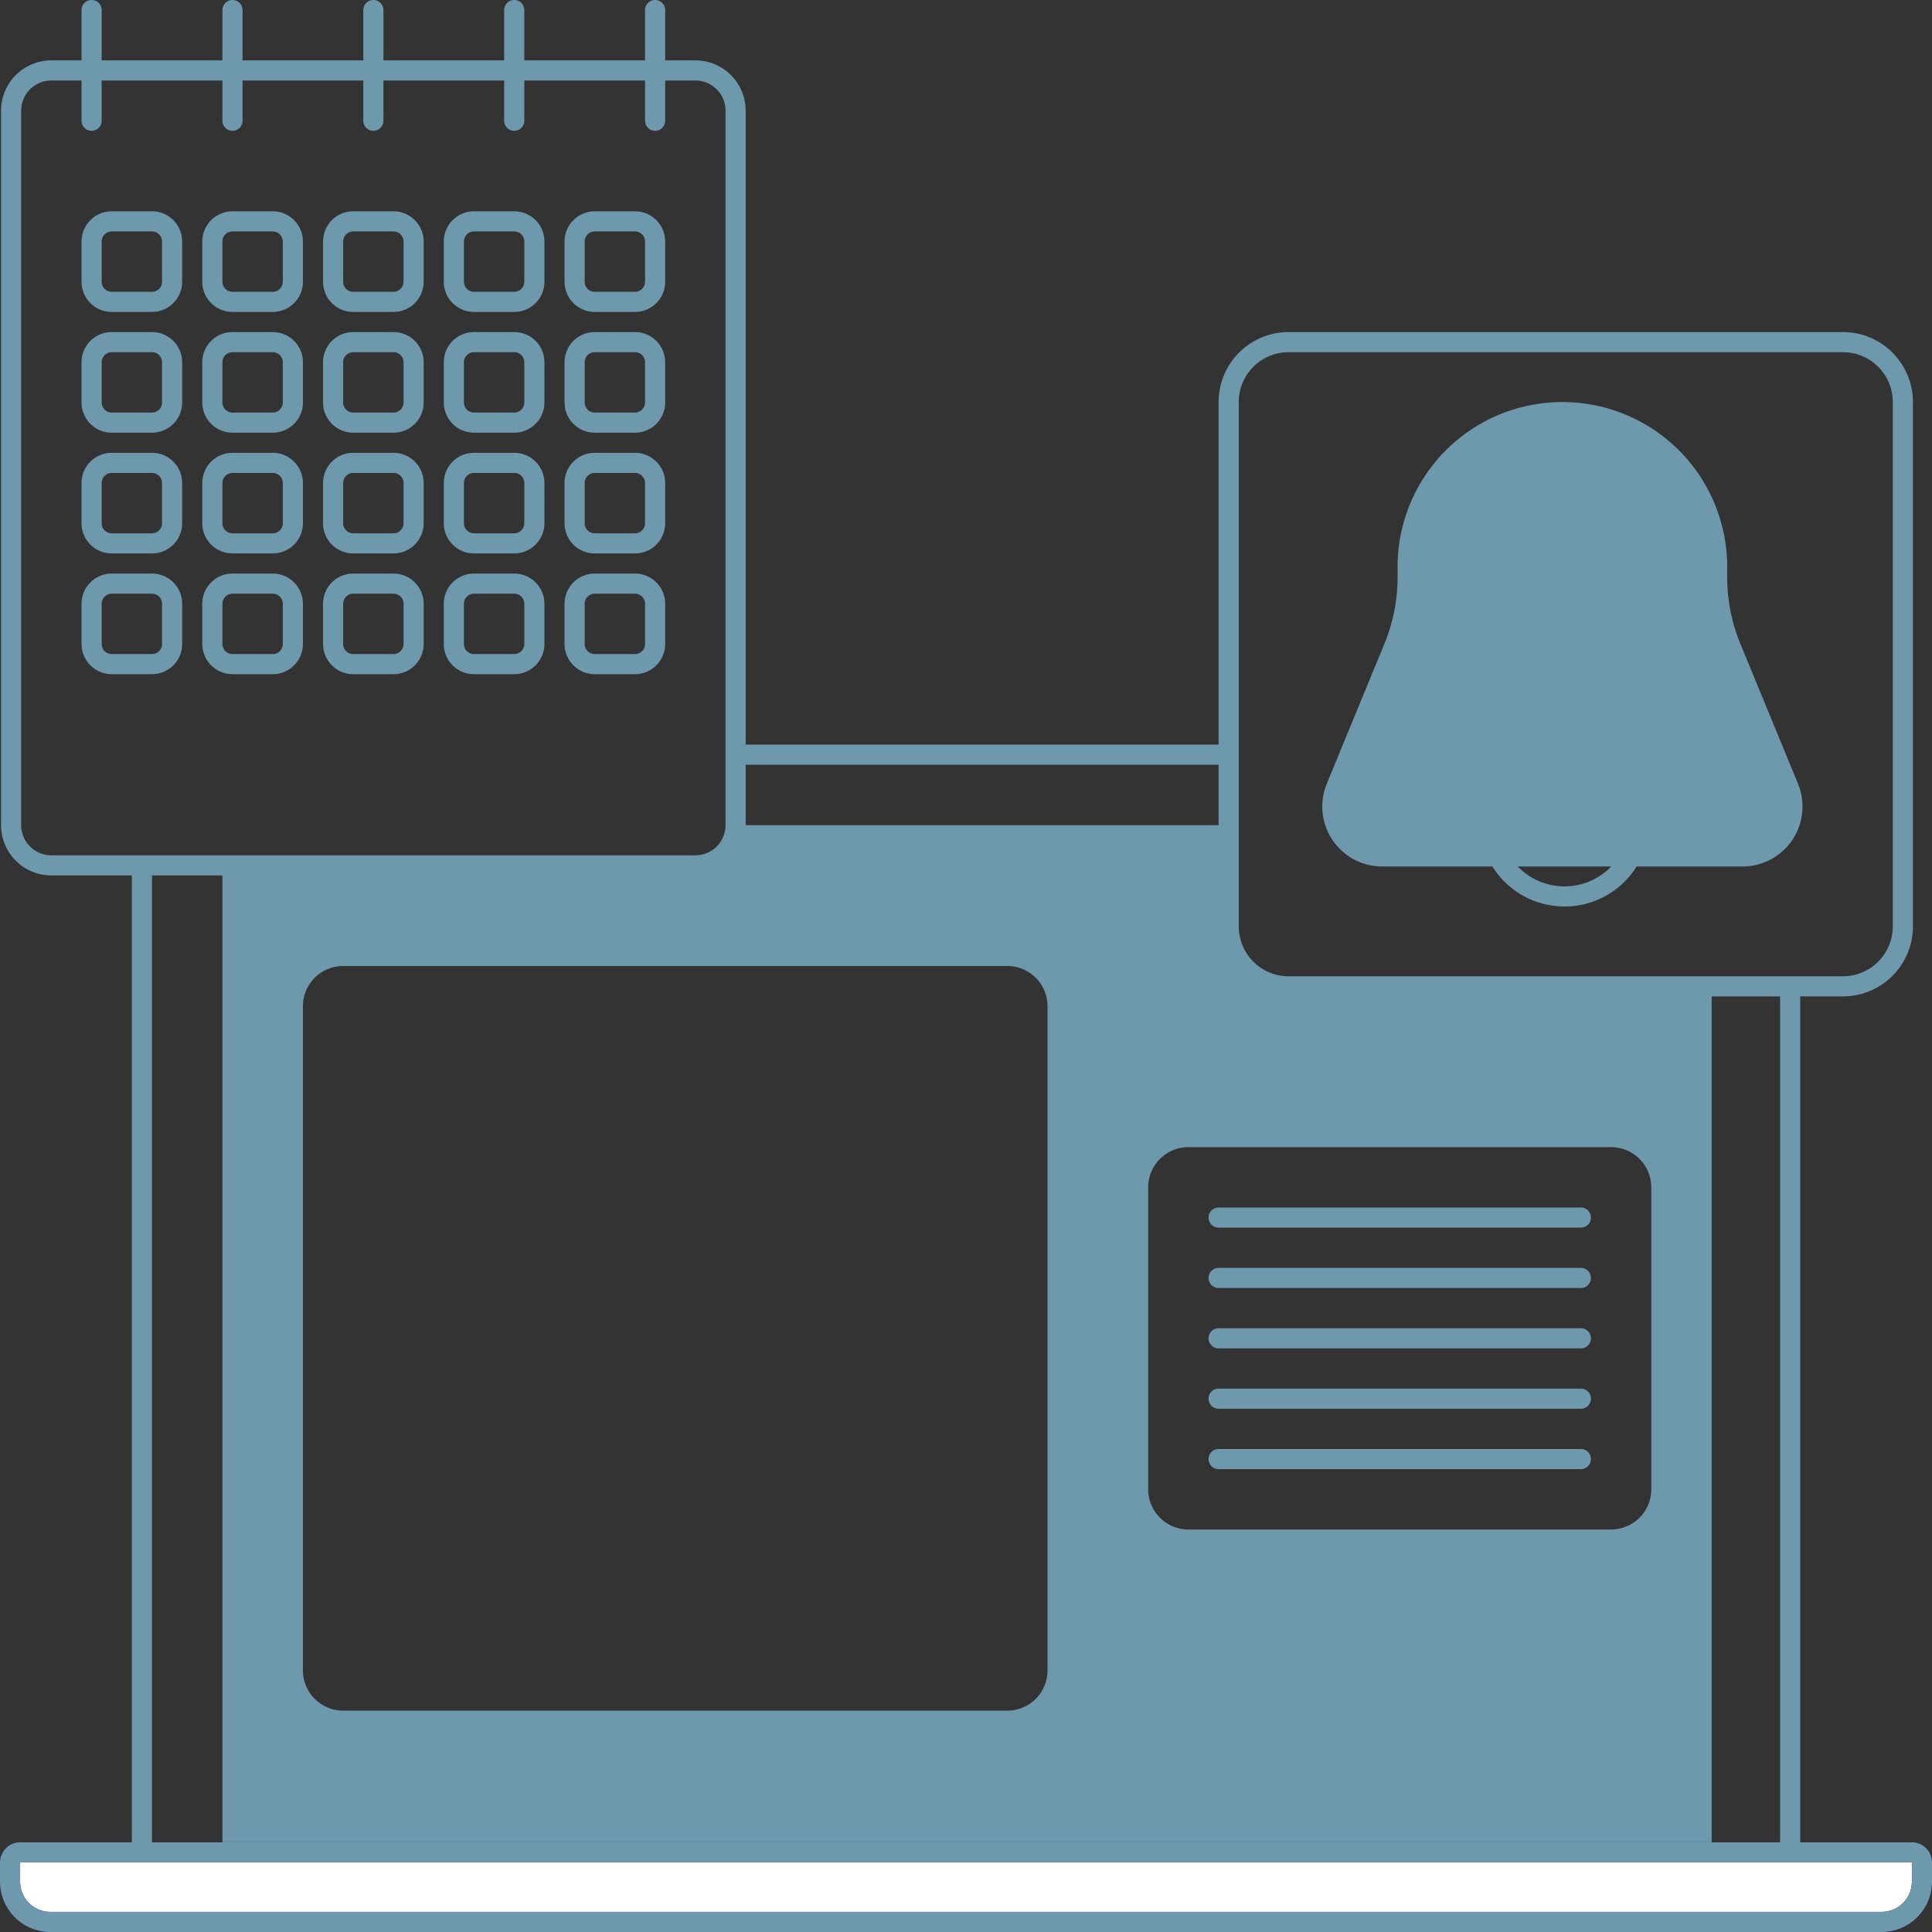 <svg xmlns="http://www.w3.org/2000/svg" width="96" height="96" viewBox="0 0 96 96"><rect x="0" y="0" width="96" height="96" fill="#333333" stroke="none"/><g transform="translate(-2184 -2325)"><g transform="translate(2183.052 2325)"><path d="M12,43V92H86V49H64.5A3.759,3.759,0,0,1,62,46.5V41H37.5c-.132.713-.422,1.136-2,2Zm6,5a2,2,0,0,0-2,2V83a2,2,0,0,0,2,2H51a2,2,0,0,0,2-2V50a2,2,0,0,0-2-2Zm42,9a2,2,0,0,0-2,2V74a2,2,0,0,0,2,2H81a2,2,0,0,0,2-2V59a2,2,0,0,0-2-2Z" fill="#6e99ac" fill-rule="evenodd"/><path d="M8,92.043H95.948a.5.5,0,0,1,.5.5V93.5a2,2,0,0,1-2,2h-91a2,2,0,0,1-2-2v-.958a.5.5,0,0,1,.5-.5Z" fill="#fff" stroke="#000577" stroke-width="1"/><path d="M75.733,42.111a.5.5,0,0,0-.916.4Zm6.825.4a.5.5,0,0,0-.916-.4ZM5,6A.5.5,0,0,0,6,6ZM6,.5a.5.5,0,0,0-1,0ZM12,6a.5.5,0,0,0,1,0ZM13,.5a.5.5,0,0,0-1,0ZM19,6a.5.5,0,0,0,1,0ZM20,.5a.5.5,0,0,0-1,0ZM26,6a.5.5,0,1,0,1,0ZM27,.5a.5.5,0,0,0-1,0ZM33,6a.5.5,0,0,0,1,0ZM34,.5a.5.5,0,0,0-1,0ZM61.5,63a.5.5,0,0,0,0,1Zm18,1a.5.5,0,0,0,0-1Zm-18-4a.5.5,0,0,0,0,1Zm18,1a.5.5,0,0,0,0-1Zm-18,5a.5.5,0,0,0,0,1Zm18,1a.5.5,0,0,0,0-1Zm-18,2a.5.5,0,0,0,0,1Zm18,1a.5.5,0,0,0,0-1Zm-18,2a.5.5,0,0,0,0,1Zm18,1a.5.5,0,0,0,0-1Zm-.813-28.956a3.223,3.223,0,0,1-2.954-1.934l-.916.4a4.223,4.223,0,0,0,3.871,2.533Zm2.954-1.934a3.223,3.223,0,0,1-2.954,1.934v1a4.223,4.223,0,0,0,3.871-2.533ZM64.978,17.5H92.522v-1H64.978ZM95,19.978V46.033h1V19.978ZM64.978,48.511A2.478,2.478,0,0,1,62.5,46.033h-1a3.478,3.478,0,0,0,3.478,3.478ZM95,46.033a2.478,2.478,0,0,1-2.478,2.478v1A3.478,3.478,0,0,0,96,46.033ZM92.522,17.5A2.478,2.478,0,0,1,95,19.978h1A3.478,3.478,0,0,0,92.522,16.5Zm-27.544-1A3.478,3.478,0,0,0,61.5,19.978h1A2.478,2.478,0,0,1,64.978,17.5ZM3.5,4h32V3H3.5ZM2,41V5.5H1V41Zm1.5,1.5A1.5,1.5,0,0,1,2,41H1a2.5,2.5,0,0,0,2.5,2.5ZM37,41a1.5,1.5,0,0,1-1.5,1.5v1A2.5,2.5,0,0,0,38,41ZM35.5,4A1.5,1.5,0,0,1,37,5.5h1A2.5,2.5,0,0,0,35.5,3ZM3.5,3A2.5,2.5,0,0,0,1,5.5H2A1.5,1.5,0,0,1,3.5,4ZM6,6V.5H5V6Zm7,0V.5H12V6Zm7,0V.5H19V6Zm7,0V.5H26V6Zm7,0V.5H33V6ZM6.5,11.5h2v-1h-2ZM9,12v2h1V12Zm-.5,2.5h-2v1h2ZM6,14V12H5v2Zm.5.5A.5.5,0,0,1,6,14H5a1.5,1.5,0,0,0,1.5,1.5ZM9,14a.5.5,0,0,1-.5.5v1A1.5,1.5,0,0,0,10,14Zm-.5-2.5A.5.5,0,0,1,9,12h1a1.5,1.5,0,0,0-1.5-1.5Zm-2-1A1.5,1.5,0,0,0,5,12H6a.5.5,0,0,1,.5-.5Zm6,1h2v-1h-2ZM15,12v2h1V12Zm-.5,2.5h-2v1h2ZM12,14V12H11v2Zm.5.5A.5.5,0,0,1,12,14H11a1.5,1.5,0,0,0,1.5,1.5ZM15,14a.5.5,0,0,1-.5.5v1A1.5,1.5,0,0,0,16,14Zm-.5-2.5a.5.5,0,0,1,.5.5h1a1.5,1.5,0,0,0-1.5-1.5Zm-2-1A1.5,1.5,0,0,0,11,12h1a.5.5,0,0,1,.5-.5Zm6,1h2v-1h-2ZM21,12v2h1V12Zm-.5,2.5h-2v1h2ZM18,14V12H17v2Zm.5.5A.5.5,0,0,1,18,14H17a1.5,1.5,0,0,0,1.5,1.5ZM21,14a.5.5,0,0,1-.5.5v1A1.5,1.5,0,0,0,22,14Zm-.5-2.5a.5.5,0,0,1,.5.5h1a1.5,1.5,0,0,0-1.5-1.5Zm-2-1A1.5,1.5,0,0,0,17,12h1a.5.5,0,0,1,.5-.5Zm6,1h2v-1h-2ZM27,12v2h1V12Zm-.5,2.5h-2v1h2ZM24,14V12H23v2Zm.5.5A.5.5,0,0,1,24,14H23a1.5,1.5,0,0,0,1.5,1.5ZM27,14a.5.5,0,0,1-.5.5v1A1.5,1.5,0,0,0,28,14Zm-.5-2.5a.5.5,0,0,1,.5.5h1a1.5,1.5,0,0,0-1.5-1.5Zm-2-1A1.5,1.5,0,0,0,23,12h1a.5.5,0,0,1,.5-.5Zm6,1h2v-1h-2ZM33,12v2h1V12Zm-.5,2.5h-2v1h2ZM30,14V12H29v2Zm.5.5A.5.5,0,0,1,30,14H29a1.5,1.5,0,0,0,1.5,1.5ZM33,14a.5.5,0,0,1-.5.5v1A1.5,1.5,0,0,0,34,14Zm-.5-2.5a.5.5,0,0,1,.5.5h1a1.5,1.5,0,0,0-1.5-1.5Zm-2-1A1.5,1.5,0,0,0,29,12h1a.5.5,0,0,1,.5-.5Zm-24,7h2v-1h-2ZM9,18v2h1V18Zm-.5,2.5h-2v1h2ZM6,20V18H5v2Zm.5.5A.5.5,0,0,1,6,20H5a1.5,1.5,0,0,0,1.5,1.5ZM9,20a.5.5,0,0,1-.5.5v1A1.5,1.5,0,0,0,10,20Zm-.5-2.5A.5.5,0,0,1,9,18h1a1.5,1.5,0,0,0-1.5-1.5Zm-2-1A1.5,1.5,0,0,0,5,18H6a.5.5,0,0,1,.5-.5Zm6,1h2v-1h-2ZM15,18v2h1V18Zm-.5,2.5h-2v1h2ZM12,20V18H11v2Zm.5.5A.5.5,0,0,1,12,20H11a1.5,1.5,0,0,0,1.5,1.5ZM15,20a.5.5,0,0,1-.5.5v1A1.5,1.5,0,0,0,16,20Zm-.5-2.5a.5.5,0,0,1,.5.5h1a1.5,1.5,0,0,0-1.5-1.5Zm-2-1A1.5,1.5,0,0,0,11,18h1a.5.5,0,0,1,.5-.5Zm6,1h2v-1h-2ZM21,18v2h1V18Zm-.5,2.5h-2v1h2ZM18,20V18H17v2Zm.5.5A.5.5,0,0,1,18,20H17a1.5,1.5,0,0,0,1.5,1.5ZM21,20a.5.5,0,0,1-.5.5v1A1.5,1.5,0,0,0,22,20Zm-.5-2.5a.5.5,0,0,1,.5.5h1a1.5,1.5,0,0,0-1.5-1.5Zm-2-1A1.5,1.5,0,0,0,17,18h1a.5.5,0,0,1,.5-.5Zm6,1h2v-1h-2ZM27,18v2h1V18Zm-.5,2.5h-2v1h2ZM24,20V18H23v2Zm.5.5A.5.5,0,0,1,24,20H23a1.5,1.5,0,0,0,1.5,1.5ZM27,20a.5.5,0,0,1-.5.5v1A1.5,1.5,0,0,0,28,20Zm-.5-2.5a.5.5,0,0,1,.5.5h1a1.5,1.5,0,0,0-1.5-1.5Zm-2-1A1.5,1.5,0,0,0,23,18h1a.5.5,0,0,1,.5-.5Zm6,1h2v-1h-2ZM33,18v2h1V18Zm-.5,2.5h-2v1h2ZM30,20V18H29v2Zm.5.5A.5.5,0,0,1,30,20H29a1.5,1.5,0,0,0,1.5,1.5ZM33,20a.5.5,0,0,1-.5.5v1A1.5,1.5,0,0,0,34,20Zm-.5-2.5a.5.5,0,0,1,.5.5h1a1.5,1.5,0,0,0-1.5-1.5Zm-2-1A1.5,1.5,0,0,0,29,18h1a.5.5,0,0,1,.5-.5Zm-24,7h2v-1h-2ZM9,24v2h1V24Zm-.5,2.5h-2v1h2ZM6,26V24H5v2Zm.5.5A.5.5,0,0,1,6,26H5a1.5,1.5,0,0,0,1.5,1.5ZM9,26a.5.5,0,0,1-.5.5v1A1.5,1.5,0,0,0,10,26Zm-.5-2.5A.5.5,0,0,1,9,24h1a1.5,1.5,0,0,0-1.5-1.5Zm-2-1A1.5,1.5,0,0,0,5,24H6a.5.5,0,0,1,.5-.5Zm6,1h2v-1h-2ZM15,24v2h1V24Zm-.5,2.5h-2v1h2ZM12,26V24H11v2Zm.5.5A.5.5,0,0,1,12,26H11a1.5,1.5,0,0,0,1.5,1.5ZM15,26a.5.5,0,0,1-.5.5v1A1.5,1.5,0,0,0,16,26Zm-.5-2.5a.5.5,0,0,1,.5.5h1a1.5,1.5,0,0,0-1.5-1.5Zm-2-1A1.5,1.5,0,0,0,11,24h1a.5.5,0,0,1,.5-.5Zm6,1h2v-1h-2ZM21,24v2h1V24Zm-.5,2.5h-2v1h2ZM18,26V24H17v2Zm.5.5A.5.5,0,0,1,18,26H17a1.5,1.5,0,0,0,1.5,1.5ZM21,26a.5.5,0,0,1-.5.5v1A1.5,1.5,0,0,0,22,26Zm-.5-2.5a.5.5,0,0,1,.5.5h1a1.5,1.5,0,0,0-1.5-1.5Zm-2-1A1.5,1.5,0,0,0,17,24h1a.5.5,0,0,1,.5-.5Zm6,1h2v-1h-2ZM27,24v2h1V24Zm-.5,2.5h-2v1h2ZM24,26V24H23v2Zm.5.5A.5.5,0,0,1,24,26H23a1.5,1.5,0,0,0,1.5,1.5ZM27,26a.5.5,0,0,1-.5.5v1A1.5,1.5,0,0,0,28,26Zm-.5-2.5a.5.5,0,0,1,.5.5h1a1.5,1.5,0,0,0-1.5-1.5Zm-2-1A1.5,1.5,0,0,0,23,24h1a.5.5,0,0,1,.5-.5Zm6,1h2v-1h-2ZM33,24v2h1V24Zm-.5,2.5h-2v1h2ZM30,26V24H29v2Zm.5.5A.5.5,0,0,1,30,26H29a1.5,1.5,0,0,0,1.5,1.5ZM33,26a.5.5,0,0,1-.5.5v1A1.5,1.5,0,0,0,34,26Zm-.5-2.5a.5.5,0,0,1,.5.5h1a1.5,1.5,0,0,0-1.5-1.5Zm-2-1A1.5,1.5,0,0,0,29,24h1a.5.5,0,0,1,.5-.5Zm-24,7h2v-1h-2ZM9,30v2h1V30Zm-.5,2.5h-2v1h2ZM6,32V30H5v2Zm.5.5A.5.5,0,0,1,6,32H5a1.5,1.5,0,0,0,1.5,1.5ZM9,32a.5.5,0,0,1-.5.5v1A1.5,1.5,0,0,0,10,32Zm-.5-2.5A.5.5,0,0,1,9,30h1a1.5,1.5,0,0,0-1.5-1.5Zm-2-1A1.5,1.5,0,0,0,5,30H6a.5.5,0,0,1,.5-.5Zm6,1h2v-1h-2ZM15,30v2h1V30Zm-.5,2.5h-2v1h2ZM12,32V30H11v2Zm.5.5A.5.5,0,0,1,12,32H11a1.5,1.5,0,0,0,1.5,1.5ZM15,32a.5.5,0,0,1-.5.5v1A1.5,1.5,0,0,0,16,32Zm-.5-2.5a.5.5,0,0,1,.5.5h1a1.5,1.5,0,0,0-1.5-1.5Zm-2-1A1.5,1.5,0,0,0,11,30h1a.5.5,0,0,1,.5-.5Zm6,1h2v-1h-2ZM21,30v2h1V30Zm-.5,2.5h-2v1h2ZM18,32V30H17v2Zm.5.5A.5.5,0,0,1,18,32H17a1.5,1.5,0,0,0,1.5,1.5ZM21,32a.5.5,0,0,1-.5.5v1A1.5,1.5,0,0,0,22,32Zm-.5-2.5a.5.5,0,0,1,.5.5h1a1.5,1.5,0,0,0-1.5-1.5Zm-2-1A1.5,1.5,0,0,0,17,30h1a.5.5,0,0,1,.5-.5Zm6,1h2v-1h-2ZM27,30v2h1V30Zm-.5,2.5h-2v1h2ZM24,32V30H23v2Zm.5.5A.5.5,0,0,1,24,32H23a1.5,1.5,0,0,0,1.5,1.5ZM27,32a.5.5,0,0,1-.5.5v1A1.5,1.5,0,0,0,28,32Zm-.5-2.5a.5.5,0,0,1,.5.5h1a1.5,1.5,0,0,0-1.5-1.5Zm-2-1A1.5,1.5,0,0,0,23,30h1a.5.5,0,0,1,.5-.5Zm6,1h2v-1h-2ZM33,30v2h1V30Zm-.5,2.5h-2v1h2ZM30,32V30H29v2Zm.5.5A.5.5,0,0,1,30,32H29a1.5,1.5,0,0,0,1.5,1.5ZM33,32a.5.5,0,0,1-.5.5v1A1.5,1.5,0,0,0,34,32Zm-.5-2.5a.5.5,0,0,1,.5.5h1a1.5,1.5,0,0,0-1.5-1.5Zm-2-1A1.5,1.5,0,0,0,29,30h1a.5.5,0,0,1,.5-.5ZM89.9,91.542H8v1H89.9Zm0,1h6.052v-1H89.9Zm6.052,0V93.5h1v-.958ZM94.448,95h-91v1h91Zm-92.5-1.5v-.958h-1V93.5Zm0-.958H8v-1H1.948Zm0,0v-1a1,1,0,0,0-1,1Zm94,0h1a1,1,0,0,0-1-1Zm0,.958a1.5,1.5,0,0,1-1.5,1.5v1a2.5,2.5,0,0,0,2.5-2.5ZM3.448,95a1.5,1.5,0,0,1-1.5-1.5h-1a2.5,2.5,0,0,0,2.5,2.5ZM61.5,64h18V63h-18Zm0-3h18V60h-18Zm0,6h18V66h-18Zm0,3h18V69h-18Zm0,3h18V72h-18ZM8.5,92.042V43h-1V92.042ZM35.5,42.5H8v1H35.5ZM8,42.5H3.5v1H8Zm29-37v32h1V5.5Zm0,32V41h1V37.5Zm.5.5H62V37H37.5Zm25,8.033V37.5h-1v8.533Zm0-8.533V19.978h-1V37.5ZM89.4,49.011V92.042h1V49.011Zm3.126-.5H89.9v1h2.626Zm-2.626,0H64.978v1H89.9Z" fill="#6e99ac"/><path d="M70.393,28.166v.512a8.7,8.7,0,0,1-.655,3.313l-2.863,6.952a2.978,2.978,0,0,0,2.754,4.112H87.536a2.978,2.978,0,0,0,2.753-4.112l-2.863-6.952a8.7,8.7,0,0,1-.655-3.313v-.512a8.189,8.189,0,1,0-16.378,0Z" fill="#6e99ac"/></g></g></svg>